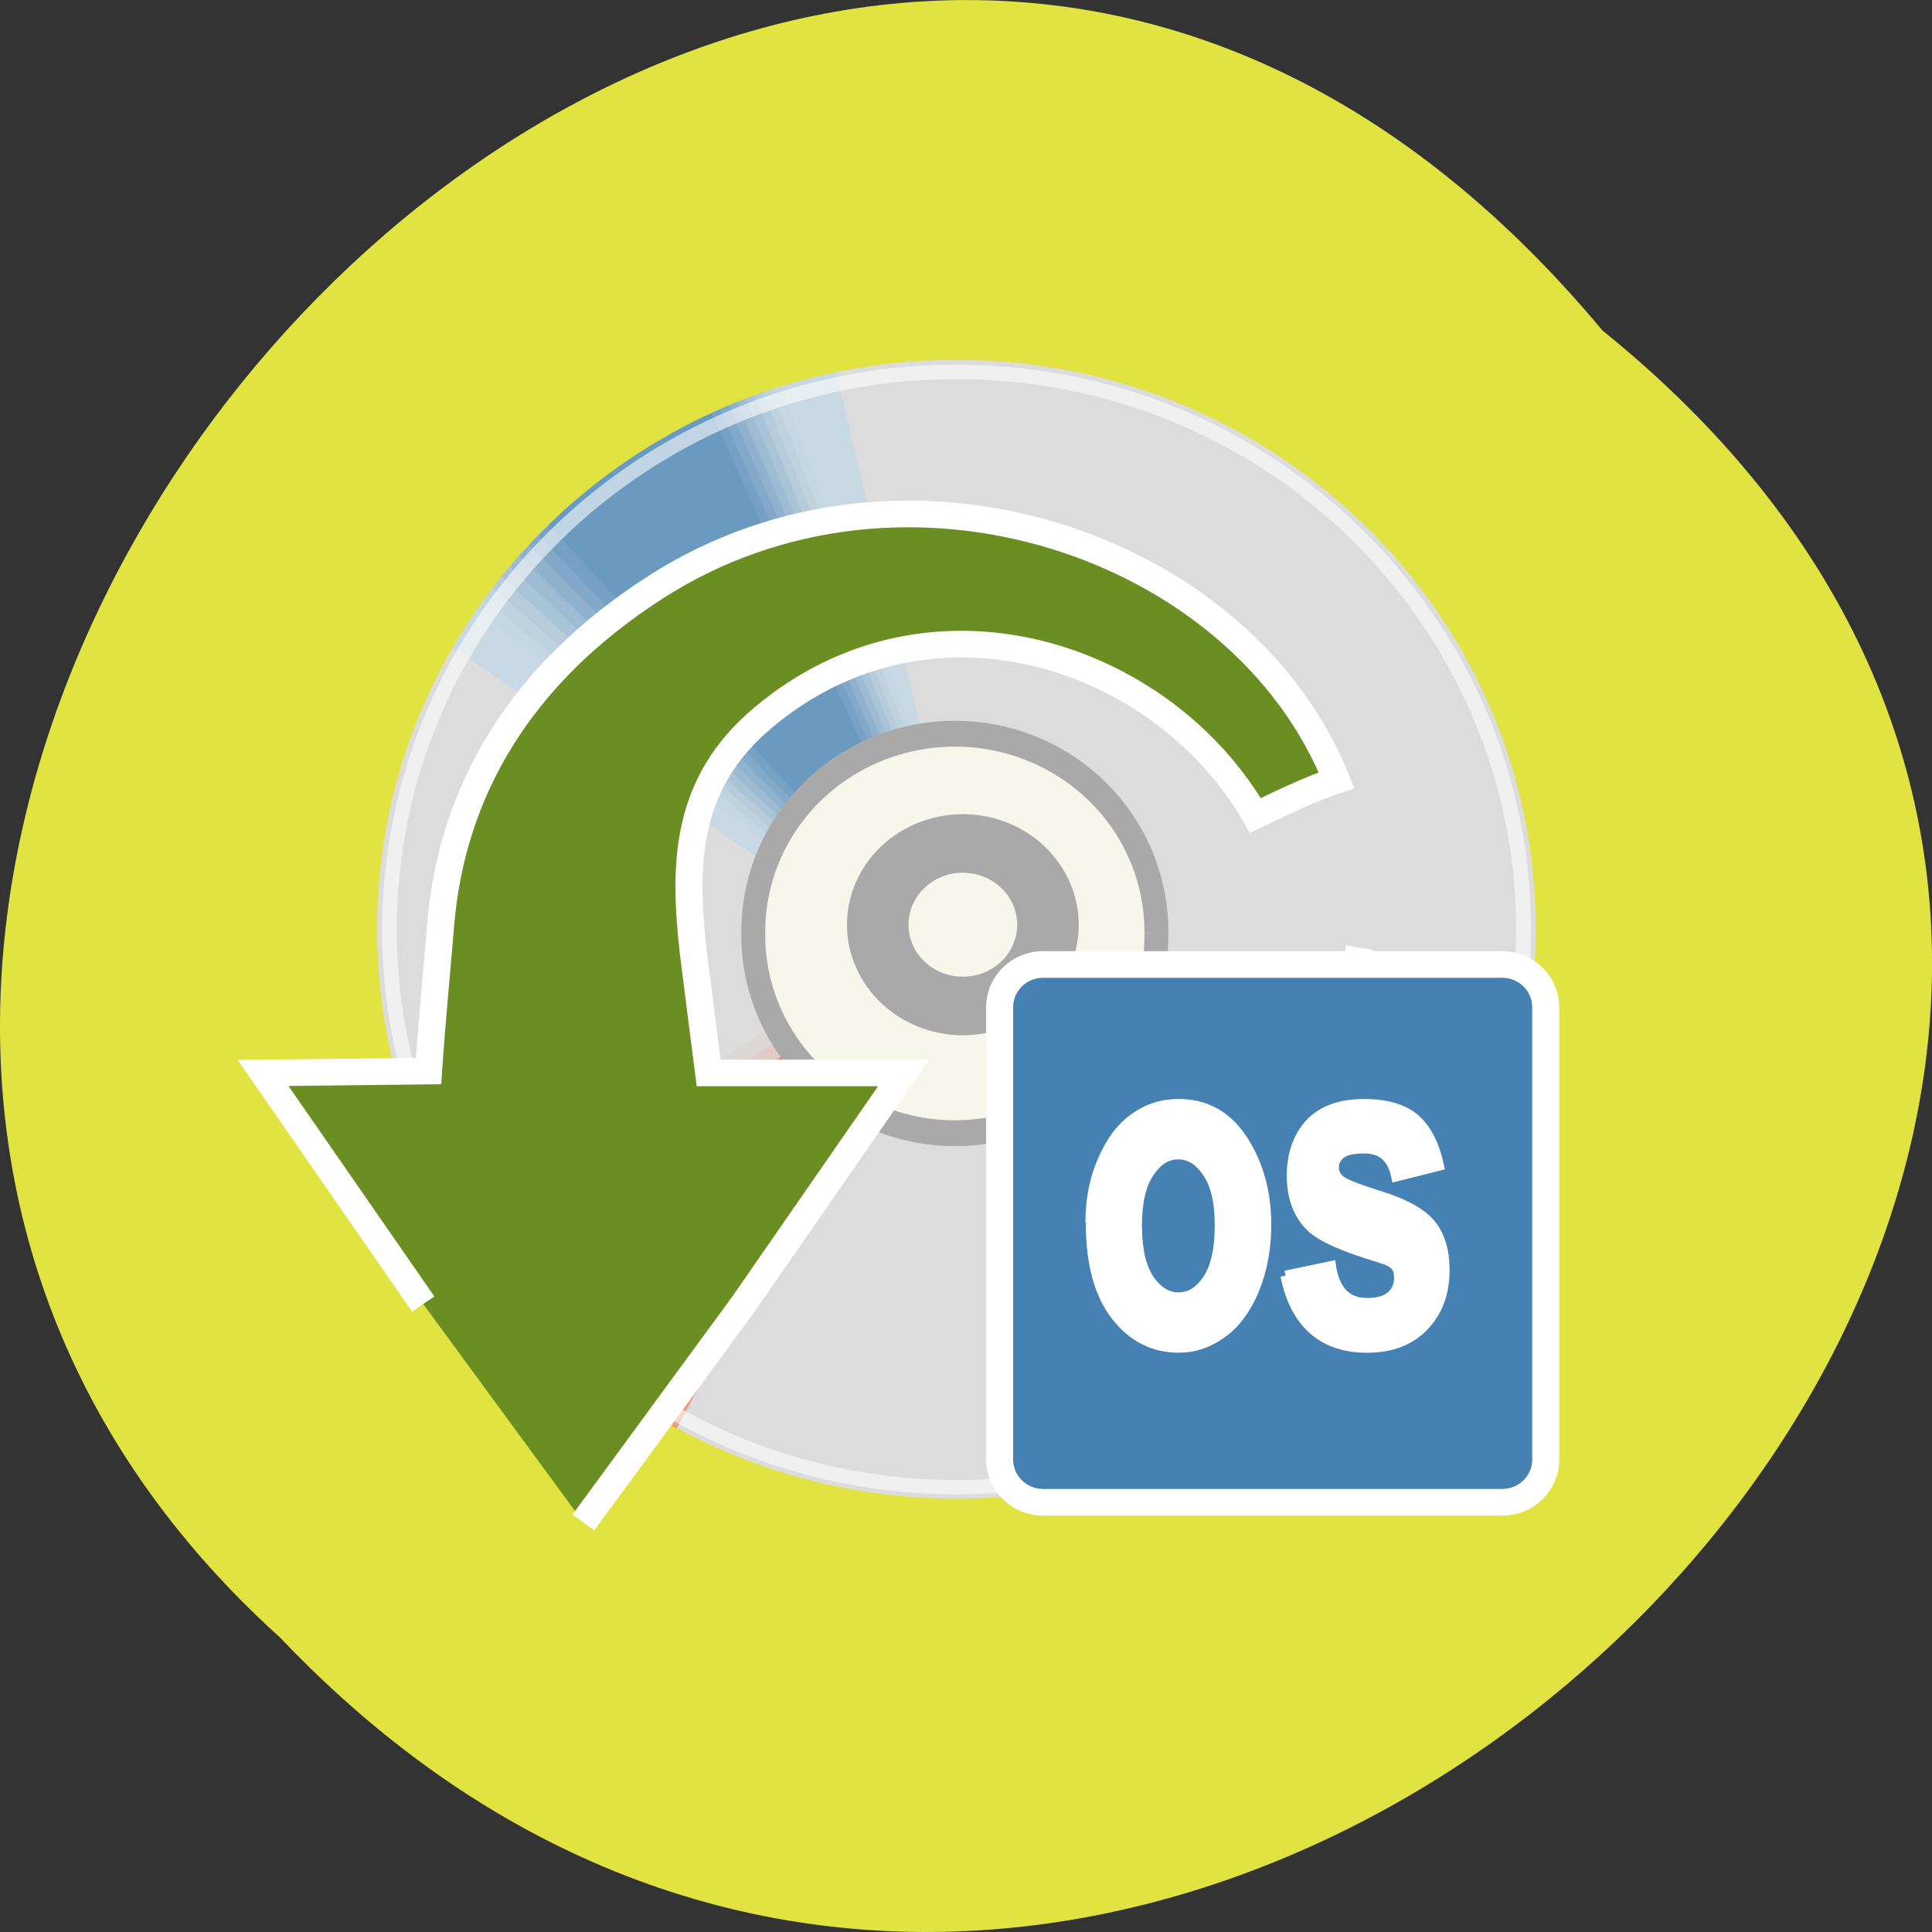 <svg xmlns="http://www.w3.org/2000/svg" viewBox="0 0 24 24"><rect x="0" y="0" width="24" height="24" fill="#333333" stroke="none"/><path d="m 19.906 4.105 c 12.176 9.828 -5.652 27.574 -16.426 16.238 c -10.801 -9.754 6.05 -28.688 16.426 -16.238" fill="#e0e340"/><g fill-rule="evenodd"><path d="m 11.883 4.469 c 3.973 0 7.195 3.168 7.195 7.07 c 0 3.91 -3.223 7.078 -7.195 7.078 c -3.977 0 -7.199 -3.168 -7.199 -7.078 c 0 -3.906 3.223 -7.07 7.199 -7.07 m 0 4.707 c 1.328 0 2.41 1.063 2.41 2.367 c 0 1.309 -1.082 2.371 -2.41 2.371 c -1.332 0 -2.41 -1.063 -2.41 -2.371 c 0 -1.305 1.078 -2.367 2.41 -2.367" fill="#dcdcdc"/><g fill="#ff4500"><path d="m 10.621 13.559 l -2.215 4.188 c -1.086 -0.613 -2 -1.5 -2.645 -2.582 l 4.254 -2.195 c 0.164 0.23 0.371 0.43 0.605 0.59" fill-opacity="0.404"/><path d="m 10.539 13.5 l -2.523 4.01 c -0.73 -0.477 -1.375 -1.086 -1.891 -1.793 l 3.996 -2.613 c 0.121 0.148 0.262 0.281 0.418 0.395" fill-opacity="0.463"/></g><path d="m 9.598 10.785 l -3.973 -2.742 c 1 -1.727 2.723 -3 4.762 -3.422 l 1.09 4.59 c -0.879 0.145 -1.598 0.762 -1.879 1.574" fill="#86cefa" fill-opacity="0.22"/><g fill="#4581b3"><path d="m 9.672 10.598 l -3.754 -3.02 c 0.895 -1.301 2.223 -2.293 3.777 -2.781 l 1.699 4.422 c -0.773 0.156 -1.414 0.68 -1.723 1.375" fill-opacity="0.024"/><path d="m 9.711 10.52 l -3.695 -3.078 c 0.871 -1.203 2.117 -2.125 3.57 -2.605 l 1.73 4.406 c -0.711 0.168 -1.297 0.645 -1.605 1.277" fill-opacity="0.047"/><path d="m 9.75 10.441 l -3.633 -3.137 c 0.844 -1.105 2.01 -1.961 3.359 -2.434 l 1.762 4.391 c -0.645 0.176 -1.184 0.609 -1.492 1.18" fill-opacity="0.075"/><path d="m 9.789 10.367 l -3.562 -3.199 c 0.809 -1.012 1.895 -1.801 3.145 -2.258 l 1.793 4.371 c -0.586 0.18 -1.074 0.57 -1.375 1.086" fill-opacity="0.098"/><path d="m 9.836 10.293 l -3.5 -3.258 c 0.773 -0.922 1.781 -1.645 2.926 -2.086 l 1.828 4.359 c -0.523 0.18 -0.965 0.531 -1.254 0.984" fill-opacity="0.122"/><path d="m 9.883 10.223 l -3.43 -3.32 c 0.73 -0.828 1.656 -1.488 2.703 -1.91 l 1.859 4.34 c -0.465 0.18 -0.859 0.492 -1.133 0.891" fill-opacity="0.145"/><path d="m 9.934 10.152 l -3.363 -3.379 c 0.684 -0.742 1.531 -1.336 2.48 -1.738 l 1.887 4.328 c -0.402 0.168 -0.75 0.445 -1 0.789" fill-opacity="0.173"/><path d="m 9.984 10.09 l -3.293 -3.441 c 0.637 -0.652 1.402 -1.188 2.254 -1.563 l 1.922 4.313 c -0.348 0.16 -0.648 0.398 -0.883 0.691" fill-opacity="0.196"/><path d="m 10.04 10.02 l -3.227 -3.5 c 0.586 -0.57 1.273 -1.043 2.027 -1.391 l 1.949 4.305 c -0.289 0.145 -0.543 0.344 -0.75 0.586" fill-opacity="0.22"/></g><g fill="#ff4500"><path d="m 11.02 13.758 l -3.207 3.625 c -0.832 -0.563 -1.539 -1.293 -2.066 -2.141 l 4 -2.594 c 0.27 0.504 0.723 0.902 1.27 1.109" fill-opacity="0.035"/><path d="m 10.926 13.719 l -3.285 3.539 c -0.699 -0.5 -1.301 -1.121 -1.777 -1.832 l 3.98 -2.621 c 0.258 0.402 0.633 0.723 1.082 0.914" fill-opacity="0.075"/><path d="m 10.828 13.68 l -3.359 3.457 c -0.566 -0.434 -1.066 -0.949 -1.48 -1.527 l 3.957 -2.652 c 0.23 0.305 0.535 0.555 0.883 0.723" fill-opacity="0.11"/><path d="m 10.738 13.629 l -3.438 3.375 c -0.441 -0.359 -0.836 -0.77 -1.18 -1.219 l 3.941 -2.688 c 0.191 0.215 0.418 0.395 0.676 0.531" fill-opacity="0.145"/><path d="m 10.648 13.582 l -3.512 3.281 c -0.32 -0.273 -0.613 -0.578 -0.879 -0.902 l 3.934 -2.727 c 0.137 0.133 0.293 0.25 0.457 0.348" fill-opacity="0.184"/><path d="m 10.566 13.527 l -3.594 3.191 c -0.199 -0.184 -0.391 -0.379 -0.57 -0.586 l 3.93 -2.773 c 0.074 0.063 0.152 0.117 0.234 0.168" fill-opacity="0.22"/></g><path d="m 155.54 127.61 c 0.079 8.249 -4.72 15.911 -12.587 20.05 c -7.867 4.179 -17.543 4.179 -25.41 0 c -7.867 -4.143 -12.666 -11.805 -12.587 -20.05 c -0.079 -8.286 4.72 -15.948 12.587 -20.09 c 7.867 -4.143 17.543 -4.143 25.41 0 c 7.867 4.143 12.666 11.805 12.587 20.09" transform="matrix(0.099 0 0 0.107 -1.033 -2.058)" fill="#f6f6eb" stroke="#a9a9a9" stroke-width="3"/></g><path d="m 26.22 20.915 c 1.024 0 1.954 0.401 2.629 1.05 c 0.663 0.649 1.082 1.534 1.082 2.525 c 0 0.979 -0.419 1.864 -1.082 2.513 c -0.675 0.649 -1.605 1.05 -2.629 1.05 c -1.012 0 -1.942 -0.401 -2.617 -1.05 c -0.663 -0.649 -1.082 -1.545 -1.082 -2.513 c 0 -0.991 0.419 -1.876 1.082 -2.525 c 0.675 -0.649 1.605 -1.05 2.617 -1.05 m 1.826 1.77 c -0.465 -0.448 -1.105 -0.731 -1.826 -0.731 c -0.709 0 -1.349 0.283 -1.814 0.731 c -0.477 0.46 -0.768 1.097 -0.768 1.805 c 0 0.696 0.291 1.333 0.768 1.793 c 0.465 0.448 1.105 0.731 1.814 0.731 c 0.721 0 1.361 -0.283 1.826 -0.731 c 0.477 -0.46 0.768 -1.097 0.768 -1.793 c 0 -0.708 -0.291 -1.345 -0.768 -1.805" transform="matrix(0.336 0 0 0.331 3.149 3.383)" fill="#e0e340" stroke="#a9a9a9" stroke-width="1.159"/><g fill-rule="evenodd"><path d="m 4.797 10.723 c 0.461 -3.848 4.01 -6.598 7.922 -6.145 c 3.91 0.453 6.711 3.941 6.25 7.789 c -0.461 3.848 -4.01 6.602 -7.922 6.148 c -3.914 -0.457 -6.715 -3.945 -6.25 -7.793 m 0.18 0.023 c 0.449 -3.75 3.906 -6.43 7.719 -5.988 c 3.813 0.441 6.539 3.844 6.09 7.59 c -0.449 3.75 -3.906 6.43 -7.719 5.992 c -3.813 -0.445 -6.539 -3.844 -6.09 -7.59" fill="#fff" fill-opacity="0.58"/><g stroke="#fff" transform="matrix(0.336 0 0 0.331 3.149 3.383)"><path d="m 12.198 46.916 l 5.92 -8.199 l 5.92 -8.671 h -7.211 c -0.268 -2.135 -0.535 -4.247 -0.57 -4.554 c -0.361 -3.28 -0.314 -6.312 2.582 -8.777 c 6.211 -5.309 14.794 -2.348 18.202 3.669 c 0.803 -0.389 1.989 -0.979 3 -1.321 c -3.478 -8.848 -16 -13.213 -25.16 -7.255 c -5.04 3.28 -7.572 7.692 -7.967 12.741 c -0.07 0.956 -0.302 3.35 -0.442 5.427 l -6.118 0.071 l 5.92 8.671 m 32.892 -7.763 c 0.663 -1.133 1.163 -2.418 1.465 -3.893 c 0.128 -0.566 0.209 -1.121 0.256 -1.675 c -0.454 1.758 -1.047 3.693 -1.721 5.568" fill="#6a8e22"/><path d="m 29.19 25.976 h 16.981 c 0.884 0 1.605 0.72 1.605 1.604 v 16.976 c 0 0.885 -0.721 1.604 -1.605 1.604 h -16.981 c -0.884 0 -1.605 -0.72 -1.605 -1.604 v -16.976 c 0 -0.885 0.721 -1.604 1.605 -1.604" fill="#4581b3"/></g></g><path d="m 30.947 35.661 c 0 -0.861 0.151 -1.64 0.454 -2.336 c 0.302 -0.708 0.686 -1.239 1.175 -1.581 c 0.477 -0.354 1.024 -0.531 1.617 -0.531 c 1.012 0 1.803 0.448 2.384 1.357 c 0.57 0.897 0.861 1.958 0.861 3.162 c 0 0.908 -0.151 1.711 -0.442 2.442 c -0.302 0.731 -0.698 1.274 -1.186 1.628 c -0.488 0.366 -1.024 0.554 -1.605 0.554 c -0.93 0 -1.71 -0.401 -2.326 -1.215 c -0.616 -0.814 -0.919 -1.97 -0.919 -3.48 m 1.698 0.118 c 0 0.885 0.151 1.557 0.454 2.02 c 0.302 0.448 0.675 0.672 1.093 0.672 c 0.419 0 0.779 -0.224 1.082 -0.684 c 0.291 -0.448 0.442 -1.121 0.442 -2.02 c 0 -0.873 -0.151 -1.534 -0.454 -1.982 c -0.302 -0.46 -0.663 -0.684 -1.082 -0.684 c -0.43 0 -0.779 0.224 -1.082 0.684 c -0.302 0.448 -0.454 1.121 -0.454 1.994 m 5.501 1.876 l 1.675 -0.354 c 0.14 0.92 0.582 1.38 1.338 1.38 c 0.395 0 0.698 -0.083 0.896 -0.26 c 0.198 -0.177 0.291 -0.401 0.291 -0.684 c 0 -0.189 -0.035 -0.342 -0.128 -0.448 c -0.093 -0.118 -0.268 -0.212 -0.535 -0.295 c -1.372 -0.413 -2.233 -0.802 -2.605 -1.18 c -0.465 -0.46 -0.698 -1.109 -0.698 -1.911 c 0 -0.814 0.233 -1.463 0.675 -1.958 c 0.454 -0.484 1.117 -0.731 1.977 -0.731 c 0.826 0 1.442 0.177 1.873 0.543 c 0.43 0.366 0.733 0.956 0.907 1.77 l -1.57 0.401 c -0.14 -0.696 -0.535 -1.05 -1.175 -1.05 c -0.419 0 -0.709 0.059 -0.884 0.201 c -0.163 0.13 -0.256 0.307 -0.256 0.519 c 0 0.201 0.081 0.354 0.244 0.484 c 0.151 0.13 0.651 0.33 1.477 0.59 c 0.93 0.295 1.559 0.661 1.884 1.085 c 0.326 0.425 0.488 0.979 0.488 1.687 c 0 0.838 -0.244 1.545 -0.756 2.088 c -0.512 0.554 -1.21 0.826 -2.105 0.826 c -0.814 0 -1.477 -0.224 -1.989 -0.684 c -0.512 -0.46 -0.849 -1.133 -1.024 -2.02" transform="matrix(0.336 0 0 0.331 3.149 3.383)" fill="#fff" stroke="#fff" stroke-width="0.38"/></svg>